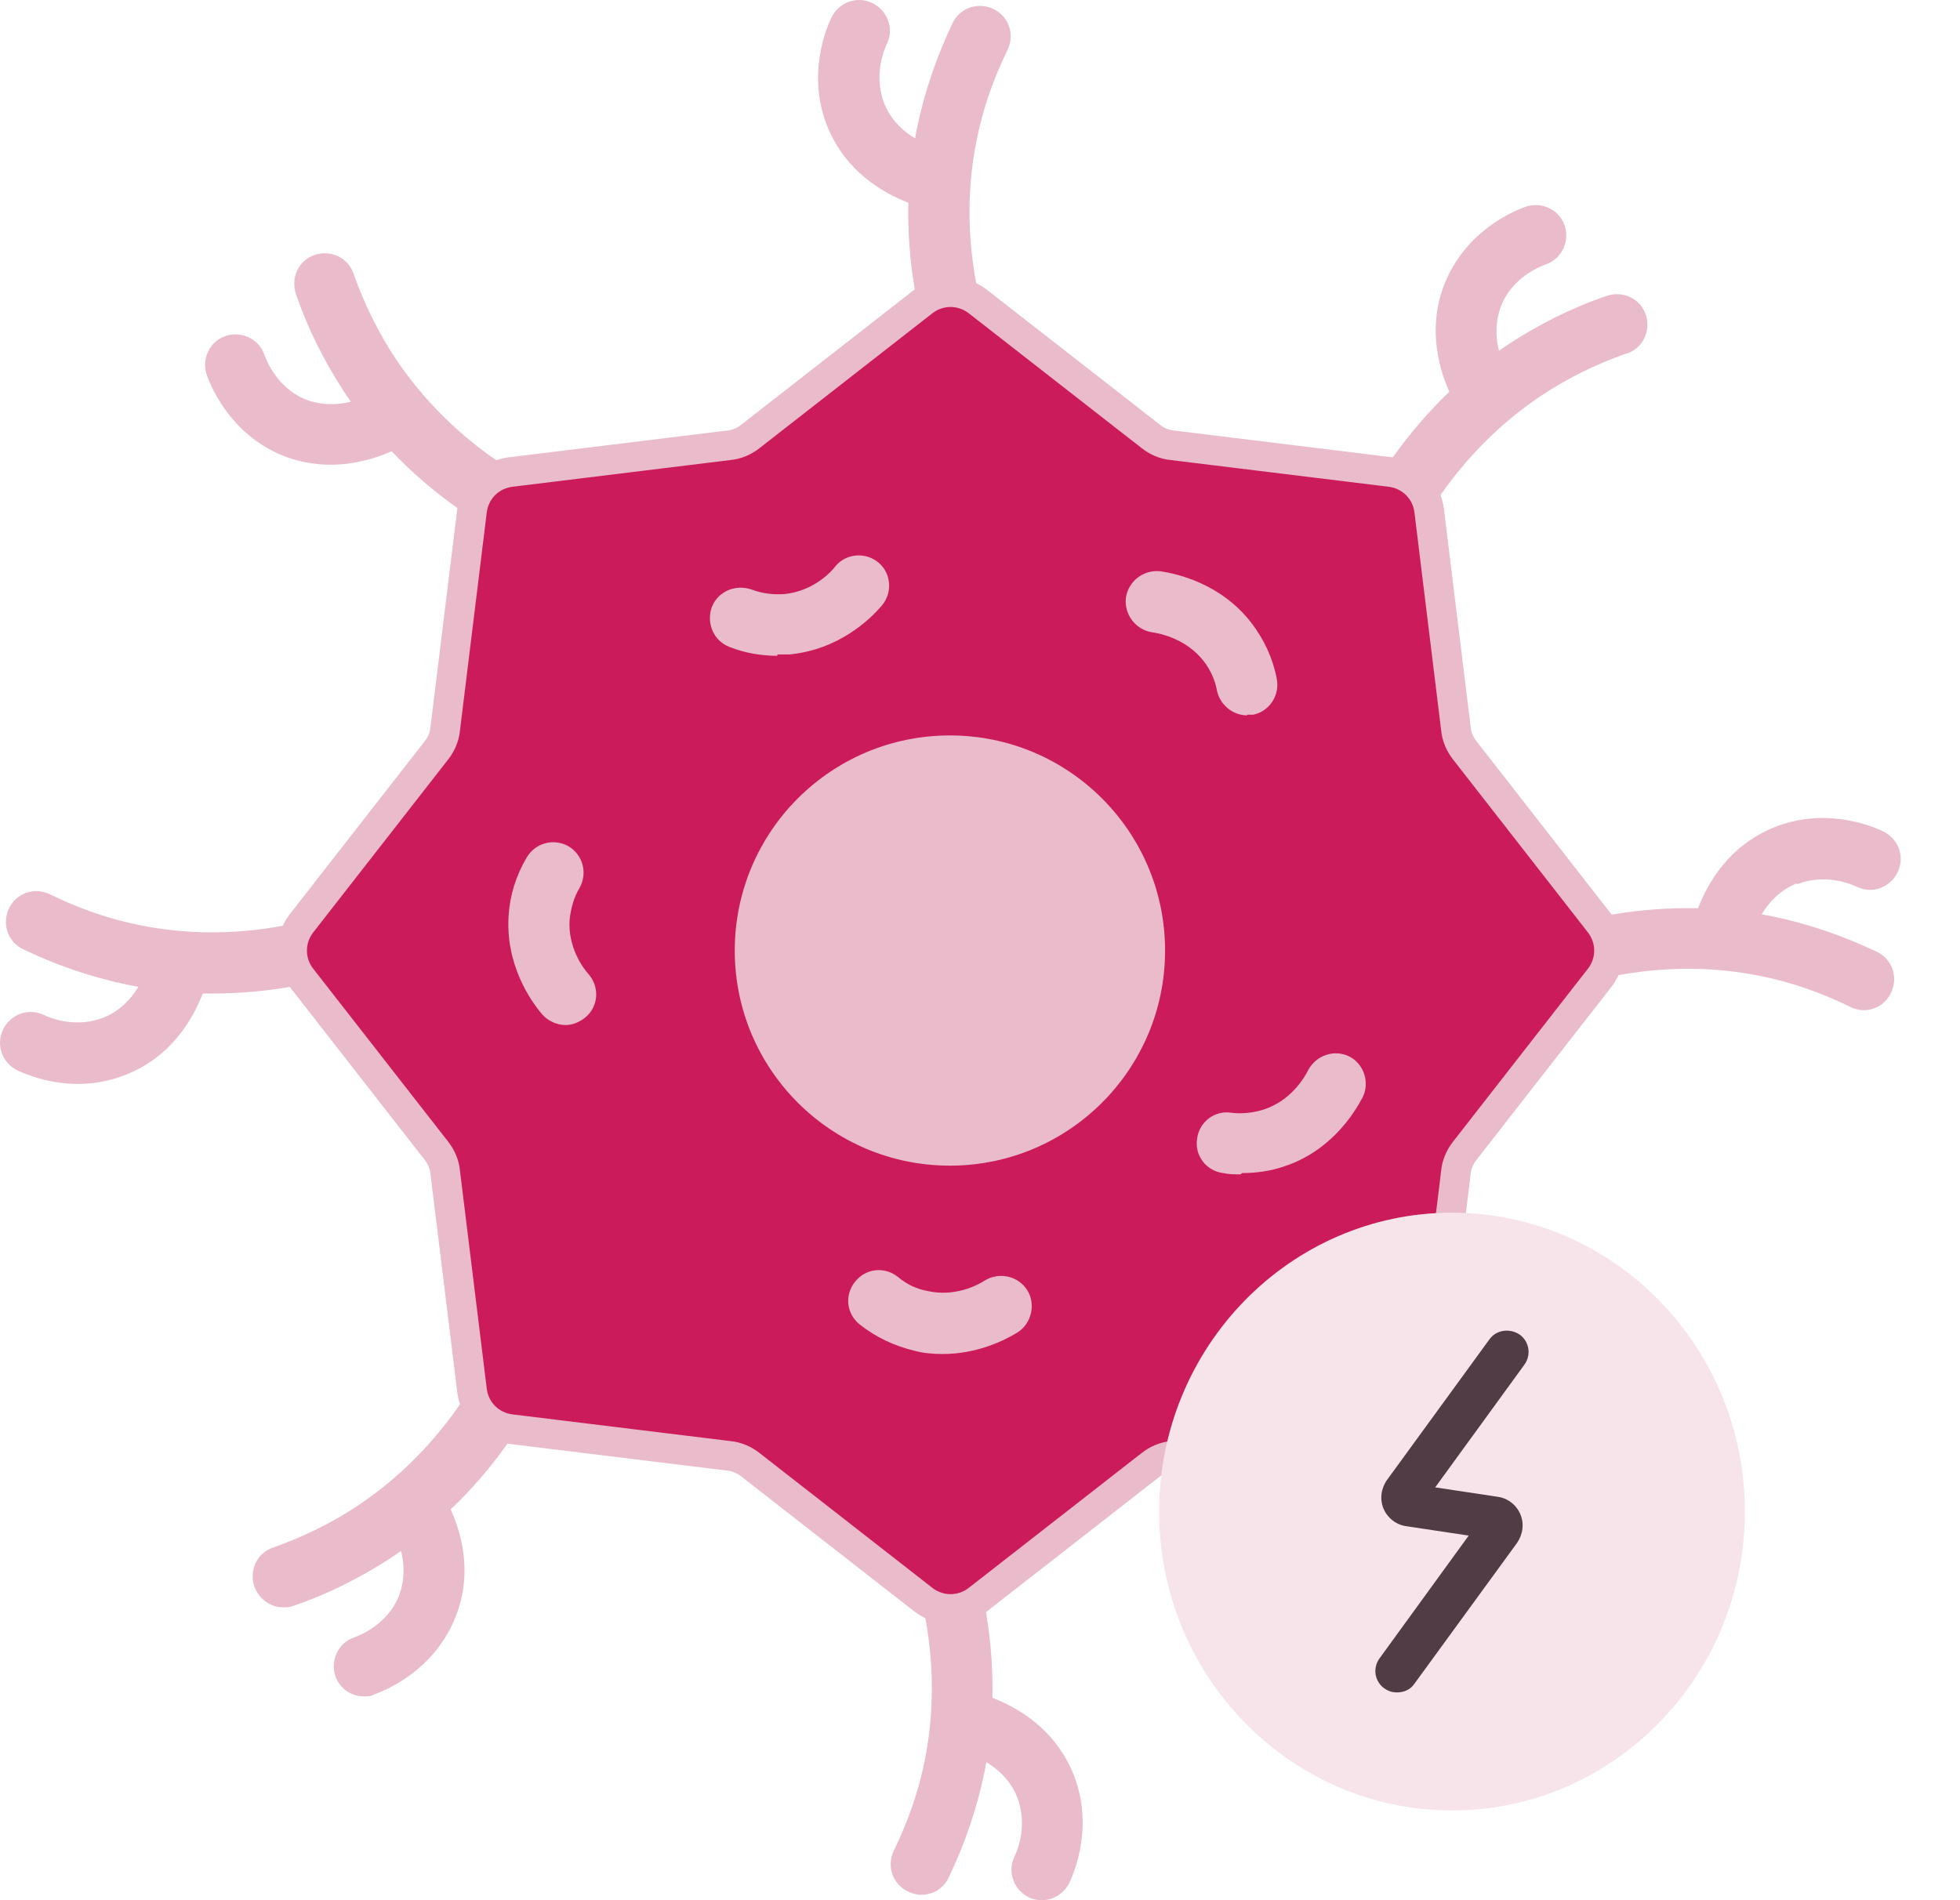 <svg width="33" height="32" viewBox="0 0 33 32" fill="none" xmlns="http://www.w3.org/2000/svg">
<path d="M15.768 6.235C15.847 6.449 16.039 6.574 16.253 6.574C16.31 6.574 16.366 6.574 16.434 6.54C16.705 6.438 16.84 6.145 16.739 5.885C16.445 5.073 16.152 3.797 16.445 2.353C16.547 1.834 16.727 1.326 16.964 0.841C17.088 0.581 16.987 0.276 16.727 0.152C16.468 0.028 16.163 0.13 16.039 0.389C15.768 0.953 15.565 1.552 15.441 2.15C15.43 2.206 15.418 2.263 15.407 2.33C15.215 2.217 15.001 2.026 14.888 1.743C14.708 1.281 14.877 0.852 14.933 0.739C15.057 0.479 14.944 0.175 14.685 0.051C14.425 -0.074 14.121 0.039 13.997 0.299C13.895 0.513 13.59 1.281 13.929 2.127C14.234 2.883 14.854 3.244 15.294 3.414C15.272 4.362 15.43 5.321 15.768 6.246V6.235Z" fill="#EABBCB"/>
<path d="M9.371 8.334C8.593 7.973 7.487 7.273 6.663 6.043C6.37 5.603 6.133 5.117 5.952 4.609C5.862 4.339 5.569 4.203 5.298 4.293C5.027 4.384 4.892 4.677 4.982 4.948C5.185 5.546 5.467 6.099 5.806 6.618C5.839 6.663 5.873 6.72 5.907 6.765C5.681 6.821 5.411 6.833 5.128 6.72C4.677 6.528 4.497 6.099 4.451 5.975C4.361 5.704 4.056 5.569 3.797 5.659C3.526 5.749 3.391 6.054 3.481 6.314C3.56 6.539 3.887 7.295 4.722 7.657C5.016 7.781 5.309 7.826 5.569 7.826C5.975 7.826 6.336 7.713 6.595 7.6C7.25 8.289 8.04 8.853 8.931 9.27C8.999 9.304 9.078 9.316 9.146 9.316C9.338 9.316 9.529 9.203 9.608 9.022C9.732 8.763 9.608 8.458 9.36 8.334H9.371Z" fill="#EABBCB"/>
<path d="M6.234 16.245C6.505 16.144 6.641 15.851 6.539 15.591C6.437 15.32 6.144 15.185 5.884 15.286C5.072 15.58 3.797 15.873 2.353 15.58C1.833 15.478 1.326 15.297 0.84 15.06C0.581 14.936 0.276 15.038 0.152 15.297C0.028 15.557 0.13 15.862 0.389 15.986C0.953 16.257 1.551 16.46 2.149 16.584C2.206 16.595 2.262 16.607 2.33 16.618C2.217 16.81 2.025 17.024 1.743 17.137C1.28 17.318 0.852 17.148 0.739 17.092C0.479 16.968 0.175 17.081 0.051 17.34C-0.074 17.6 0.039 17.904 0.299 18.029C0.445 18.096 0.829 18.254 1.314 18.254C1.563 18.254 1.845 18.209 2.127 18.096C2.883 17.792 3.244 17.171 3.413 16.731C3.47 16.731 3.526 16.731 3.582 16.731C4.474 16.731 5.377 16.573 6.246 16.257L6.234 16.245Z" fill="#EABBCB"/>
<path d="M9.01 22.394C8.75 22.27 8.446 22.394 8.322 22.643C7.96 23.421 7.261 24.527 6.031 25.351C5.591 25.645 5.106 25.882 4.598 26.062C4.327 26.152 4.191 26.446 4.282 26.717C4.361 26.931 4.553 27.067 4.767 27.067C4.823 27.067 4.88 27.067 4.936 27.044C5.534 26.841 6.087 26.559 6.606 26.22C6.651 26.186 6.708 26.152 6.753 26.119C6.809 26.344 6.821 26.615 6.708 26.897C6.516 27.349 6.087 27.529 5.963 27.575C5.692 27.665 5.557 27.97 5.647 28.229C5.726 28.444 5.918 28.568 6.132 28.568C6.189 28.568 6.245 28.568 6.302 28.534C6.527 28.455 7.283 28.128 7.644 27.292C7.972 26.536 7.78 25.848 7.588 25.419C8.276 24.764 8.841 23.974 9.258 23.083C9.382 22.823 9.258 22.518 9.01 22.394Z" fill="#EABBCB"/>
<path d="M16.708 28.603C16.73 27.655 16.572 26.695 16.234 25.77C16.132 25.499 15.839 25.364 15.579 25.465C15.308 25.567 15.173 25.86 15.274 26.12C15.568 26.933 15.861 28.208 15.568 29.652C15.466 30.171 15.286 30.679 15.049 31.165C14.925 31.424 15.026 31.729 15.286 31.853C15.354 31.887 15.432 31.909 15.511 31.909C15.703 31.909 15.884 31.808 15.974 31.616C16.245 31.052 16.448 30.454 16.572 29.855C16.584 29.799 16.595 29.743 16.606 29.675C16.798 29.788 17.012 29.98 17.125 30.262C17.306 30.724 17.136 31.153 17.08 31.266C16.956 31.526 17.069 31.83 17.328 31.955C17.396 31.988 17.475 32 17.543 32C17.735 32 17.915 31.887 18.005 31.706C18.107 31.492 18.412 30.724 18.073 29.878C17.768 29.122 17.148 28.761 16.708 28.591V28.603Z" fill="#EABBCB"/>
<path d="M30.259 14.89C30.721 14.71 31.15 14.879 31.263 14.935C31.523 15.059 31.827 14.947 31.951 14.687C32.075 14.428 31.963 14.123 31.703 13.999C31.489 13.897 30.721 13.592 29.875 13.931C29.119 14.236 28.758 14.856 28.589 15.296C27.641 15.274 26.682 15.432 25.756 15.77C25.485 15.872 25.35 16.165 25.452 16.425C25.553 16.696 25.847 16.831 26.106 16.73C26.919 16.436 28.194 16.143 29.638 16.436C30.157 16.538 30.665 16.718 31.15 16.955C31.218 16.989 31.297 17.012 31.376 17.012C31.568 17.012 31.748 16.91 31.839 16.718C31.963 16.459 31.861 16.154 31.602 16.03C31.037 15.759 30.439 15.556 29.841 15.432C29.785 15.421 29.728 15.409 29.661 15.398C29.774 15.206 29.965 14.992 30.247 14.879L30.259 14.89Z" fill="#EABBCB"/>
<path d="M27.393 5.953C27.663 5.862 27.799 5.569 27.709 5.298C27.618 5.027 27.325 4.892 27.054 4.982C26.456 5.185 25.903 5.467 25.384 5.806C25.339 5.84 25.282 5.874 25.237 5.907C25.181 5.682 25.17 5.411 25.282 5.129C25.474 4.677 25.903 4.497 26.027 4.452C26.298 4.361 26.433 4.057 26.343 3.797C26.253 3.526 25.948 3.391 25.689 3.481C25.463 3.56 24.707 3.887 24.346 4.722C24.041 5.422 24.188 6.122 24.402 6.596C23.725 7.25 23.15 8.04 22.732 8.932C22.608 9.191 22.732 9.496 22.98 9.62C23.048 9.654 23.127 9.665 23.195 9.665C23.387 9.665 23.579 9.553 23.658 9.372C24.019 8.593 24.718 7.487 25.948 6.664C26.388 6.37 26.874 6.133 27.381 5.953H27.393Z" fill="#EABBCB"/>
<path d="M26.939 16.459L24.66 19.382C24.581 19.484 24.524 19.608 24.513 19.744L24.062 23.423C24.017 23.761 23.757 24.021 23.419 24.066L19.74 24.517C19.604 24.529 19.48 24.585 19.379 24.664L16.456 26.944C16.185 27.147 15.824 27.147 15.553 26.944L12.631 24.664C12.529 24.585 12.405 24.529 12.27 24.517L8.591 24.066C8.252 24.021 7.993 23.761 7.948 23.423L7.496 19.744C7.485 19.608 7.429 19.484 7.35 19.382L5.07 16.459C4.867 16.189 4.867 15.827 5.07 15.557L7.35 12.634C7.429 12.532 7.485 12.408 7.496 12.273L7.948 8.593C7.993 8.255 8.252 7.995 8.591 7.95L12.27 7.499C12.405 7.487 12.529 7.431 12.631 7.352L15.553 5.072C15.824 4.869 16.185 4.869 16.456 5.072L19.379 7.352C19.48 7.431 19.604 7.487 19.74 7.499L23.419 7.95C23.757 7.995 24.017 8.255 24.062 8.593L24.513 12.273C24.524 12.408 24.581 12.532 24.66 12.634L26.939 15.557C27.142 15.827 27.142 16.189 26.939 16.459Z" fill="#CB1B5B" stroke="#EABBCB" stroke-width="0.5" stroke-miterlimit="10"/>
<path d="M15.993 19.63C17.994 19.63 19.616 18.008 19.616 16.008C19.616 14.007 17.994 12.385 15.993 12.385C13.993 12.385 12.371 14.007 12.371 16.008C12.371 18.008 13.993 19.63 15.993 19.63Z" fill="#EABBCB"/>
<path d="M20.999 12.047C20.762 12.047 20.548 11.878 20.492 11.641C20.458 11.449 20.379 11.28 20.266 11.133C19.984 10.772 19.566 10.671 19.397 10.648C19.115 10.603 18.923 10.343 18.957 10.061C19.002 9.779 19.262 9.587 19.544 9.621C19.837 9.666 20.571 9.835 21.078 10.501C21.282 10.772 21.428 11.077 21.496 11.427C21.552 11.709 21.372 11.98 21.101 12.036C21.067 12.036 21.033 12.036 20.999 12.036V12.047Z" fill="#EABBCB"/>
<path d="M20.888 19.777C20.787 19.777 20.696 19.777 20.595 19.755C20.313 19.721 20.11 19.462 20.155 19.179C20.189 18.897 20.448 18.694 20.73 18.739C20.922 18.762 21.103 18.739 21.283 18.683C21.723 18.536 21.949 18.175 22.028 18.017C22.163 17.769 22.468 17.667 22.716 17.791C22.965 17.915 23.066 18.231 22.942 18.48C22.806 18.739 22.412 19.383 21.622 19.642C21.396 19.721 21.148 19.755 20.911 19.755L20.888 19.777Z" fill="#EABBCB"/>
<path d="M15.875 22.802C15.717 22.802 15.559 22.791 15.39 22.746C15.063 22.667 14.747 22.52 14.476 22.306C14.25 22.125 14.216 21.809 14.397 21.584C14.578 21.358 14.893 21.324 15.119 21.505C15.266 21.629 15.435 21.708 15.616 21.741C16.067 21.843 16.451 21.651 16.586 21.561C16.834 21.414 17.15 21.493 17.297 21.73C17.444 21.967 17.365 22.294 17.128 22.441C16.925 22.565 16.462 22.802 15.875 22.802Z" fill="#EABBCB"/>
<path d="M9.523 17.262C9.376 17.262 9.229 17.195 9.128 17.082C8.936 16.856 8.507 16.247 8.564 15.412C8.586 15.073 8.688 14.746 8.868 14.441C9.015 14.193 9.32 14.114 9.568 14.249C9.816 14.396 9.895 14.701 9.76 14.949C9.658 15.118 9.613 15.299 9.591 15.479C9.557 15.942 9.805 16.292 9.918 16.416C10.098 16.631 10.076 16.958 9.85 17.138C9.749 17.217 9.636 17.262 9.523 17.262Z" fill="#EABBCB"/>
<path d="M13.088 11.044C12.817 11.044 12.546 10.998 12.287 10.897C12.016 10.795 11.892 10.502 11.982 10.231C12.084 9.96 12.377 9.836 12.648 9.926C12.829 9.994 13.009 10.017 13.201 10.005C13.664 9.96 13.968 9.667 14.07 9.531C14.25 9.317 14.578 9.294 14.792 9.475C15.007 9.655 15.029 9.983 14.848 10.197C14.657 10.423 14.126 10.942 13.291 11.021C13.224 11.021 13.156 11.021 13.088 11.021V11.044Z" fill="#EABBCB"/>
<path fill-rule="evenodd" clip-rule="evenodd" d="M24.447 20.422C21.727 20.422 19.516 22.679 19.516 25.455C19.516 28.232 21.727 30.489 24.447 30.489C27.166 30.489 29.378 28.232 29.378 25.455C29.378 22.679 27.166 20.422 24.447 20.422Z" fill="#F7E4EB"/>
<path d="M23.521 28.501C23.442 28.501 23.374 28.479 23.307 28.433C23.149 28.321 23.104 28.095 23.228 27.926L24.728 25.86L23.679 25.702C23.51 25.68 23.363 25.567 23.295 25.409C23.228 25.251 23.25 25.07 23.352 24.924L25.078 22.554C25.191 22.396 25.417 22.362 25.586 22.475C25.744 22.587 25.789 22.813 25.665 22.983L24.164 25.048L25.214 25.206C25.383 25.228 25.53 25.341 25.597 25.499C25.665 25.657 25.642 25.838 25.541 25.985L23.814 28.355C23.747 28.456 23.634 28.501 23.521 28.501Z" fill="#513C45"/>
</svg>
